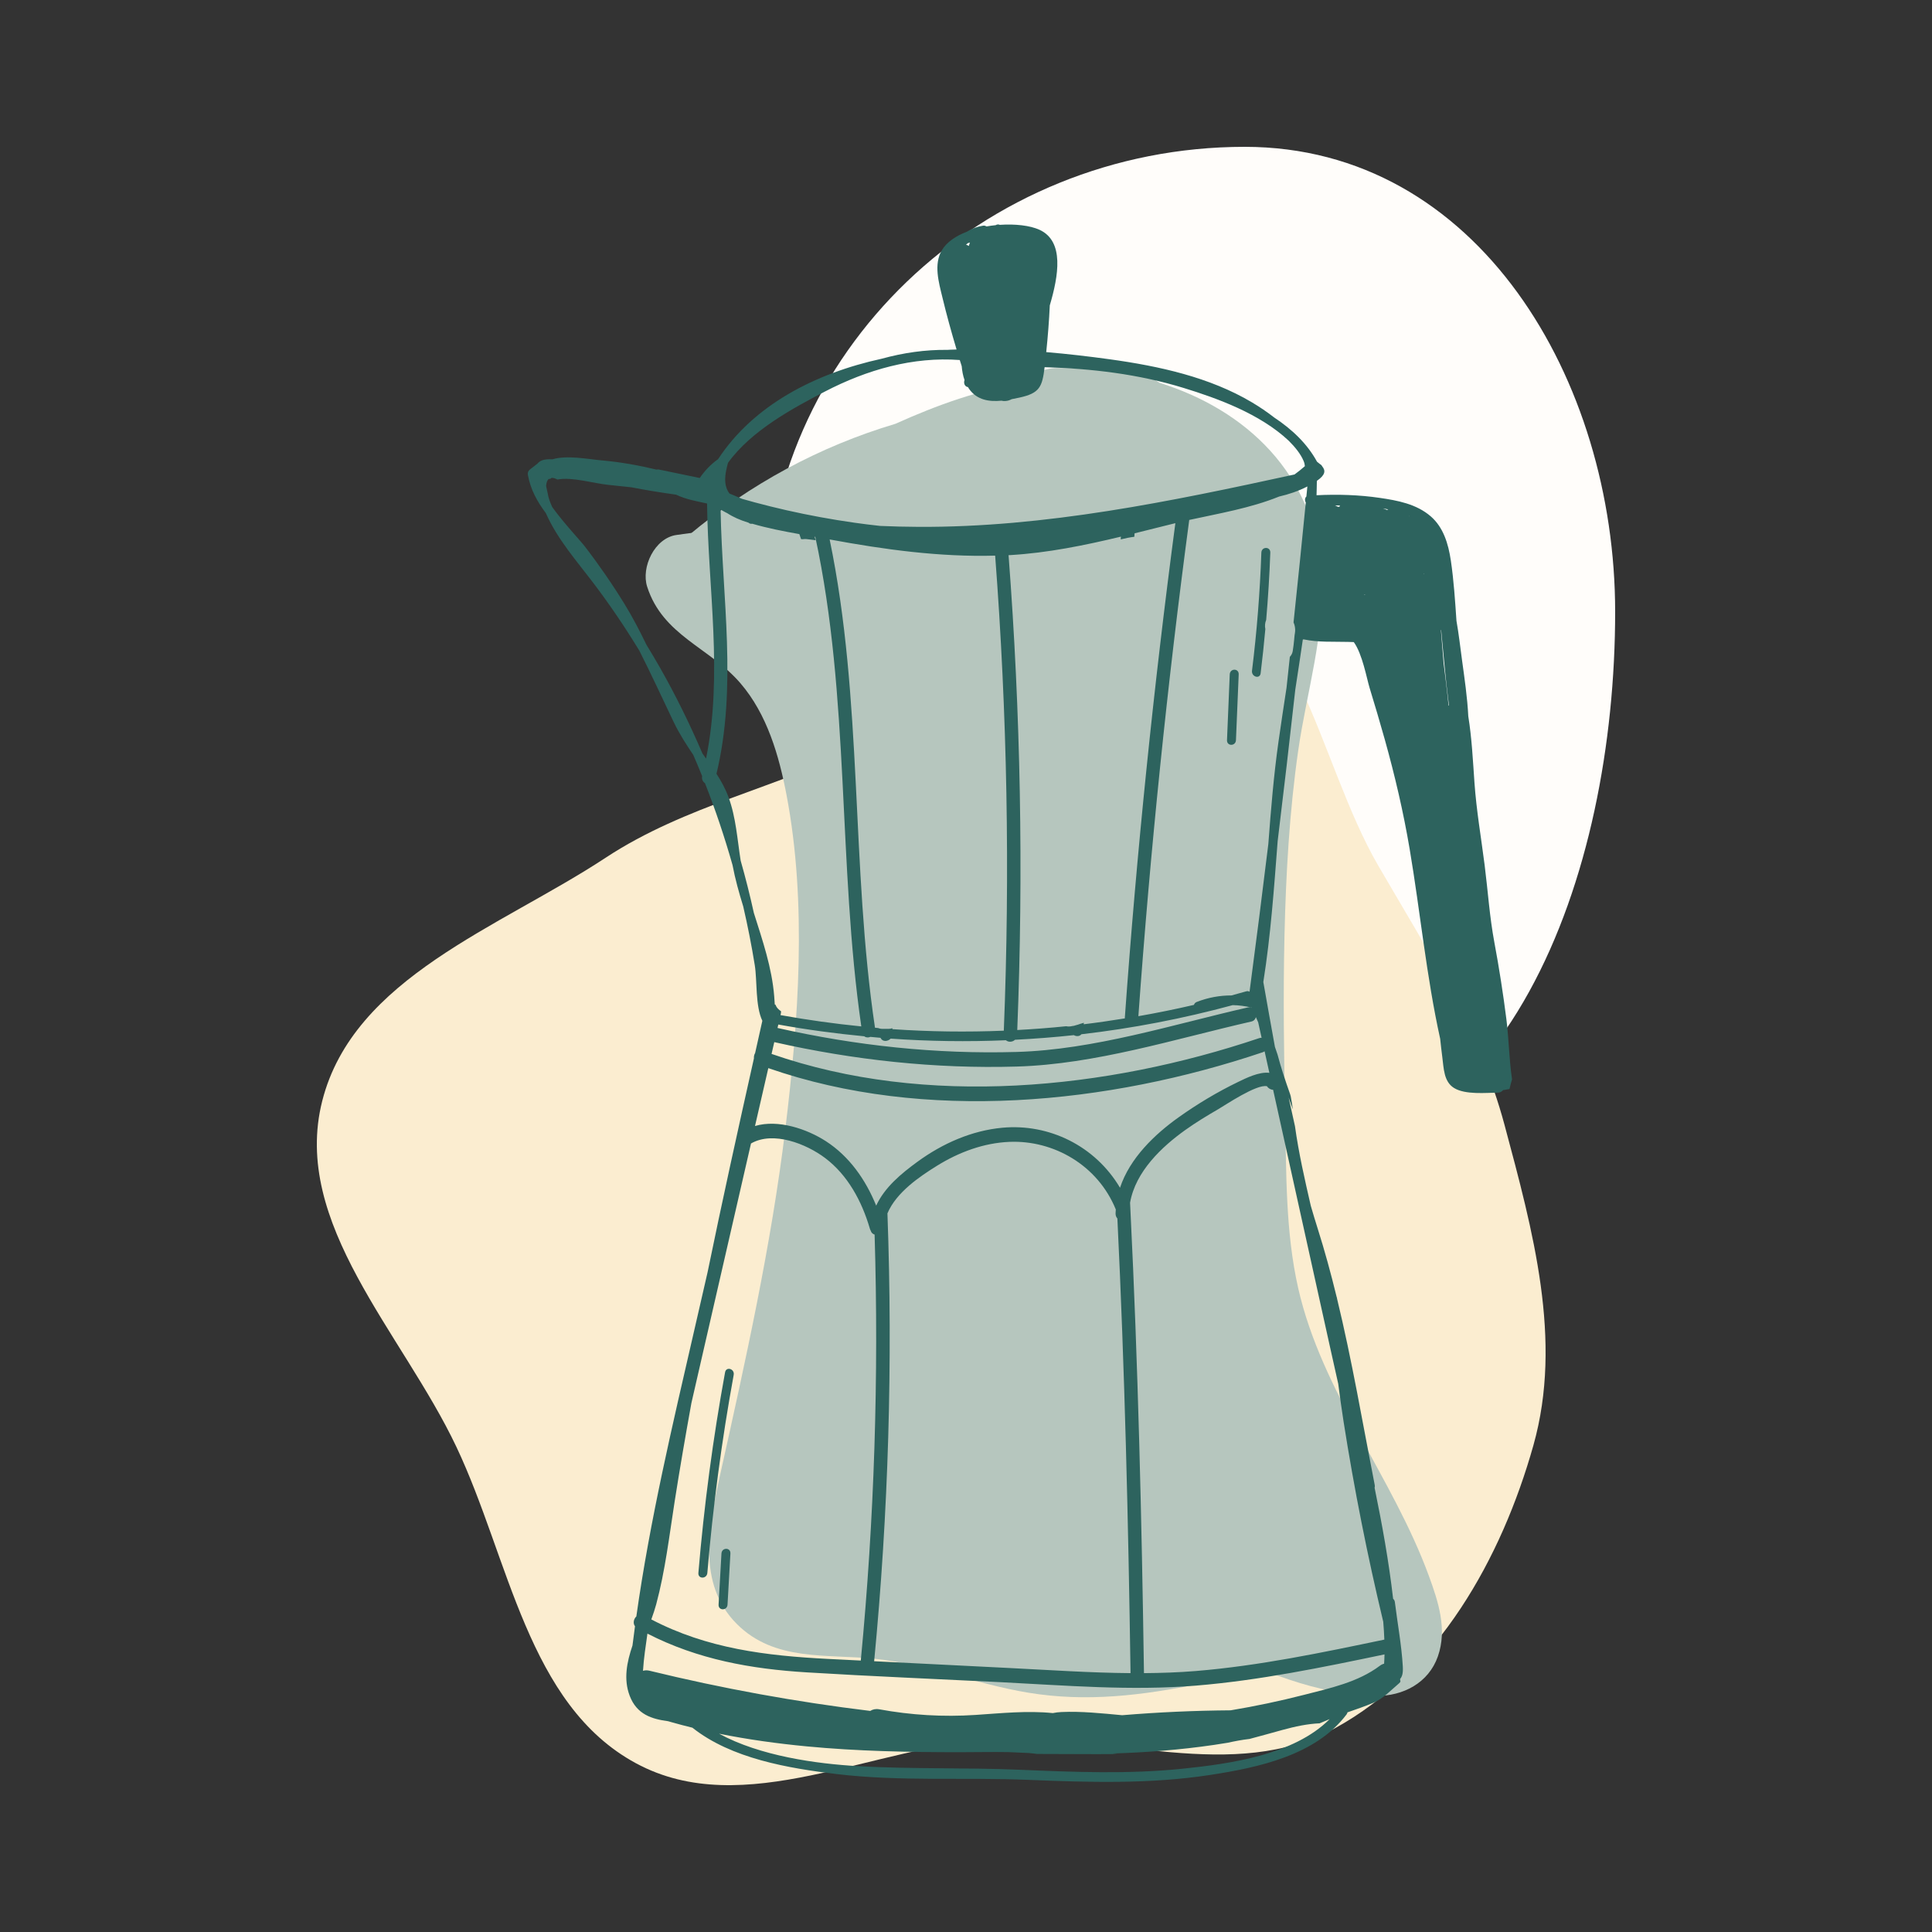 <svg width="250" height="250" viewBox="0 0 250 250" fill="none" xmlns="http://www.w3.org/2000/svg">
<rect x="0" y="0" width="250" height="250" fill="#333333" stroke="none"/>
<path fill-rule="evenodd" clip-rule="evenodd" d="M161.062 152C123.518 152 99 116.406 99 79.16C99 45.543 127.176 19 161.062 19C191.25 19 209 49.212 209 79.16C209 113.132 195.306 152 161.062 152Z" fill="#FFFDFA"/>
<path fill-rule="evenodd" clip-rule="evenodd" d="M128.958 225.033C113.063 225.828 96.301 235.743 82.284 228.16C68.241 220.563 65.911 201.695 59.052 187.214C52.064 172.464 37.682 158.308 41.694 142.474C45.746 126.486 64.639 120.025 78.365 110.993C88.751 104.159 100.714 101.934 111.808 96.338C126.062 89.148 137.262 69.795 152.786 73.457C168.053 77.058 170.444 98.415 178.357 112.035C184.733 123.009 191.406 133.314 194.692 145.589C198.349 159.253 202.255 173.396 198.425 187.012C194.298 201.685 186.055 216.347 172.741 223.634C159.649 230.799 143.843 224.288 128.958 225.033Z" fill="#FBEDD0"/>
<g clip-path="url(#clip0_64_655)">
<path d="M123.471 74.865C123.236 74.615 122.995 74.37 122.755 74.124C123.281 74.046 123.809 73.975 124.335 73.905C124.03 74.21 123.742 74.53 123.471 74.865ZM148.182 95.59C148.36 96.402 148.526 97.216 148.681 98.034C148.514 97.219 148.348 96.404 148.182 95.59ZM175.818 201.812C174.064 198.757 172.177 195.818 170.604 192.654C164.225 179.827 161.61 165.867 161.203 151.634C160.841 138.912 161.758 126.168 161.2 113.455C161.661 110.414 162.04 107.36 162.303 104.289C163.232 93.448 162.835 81.306 158.501 71.159C156.251 65.89 152.214 62.753 146.485 62.15C142.457 61.726 138.304 61.816 134.211 62.078C129.594 61.661 124.768 62.084 120.655 62.591C117.059 63.035 113.257 63.873 110.015 65.569C108.445 65.939 106.882 66.338 105.326 66.766C99.399 67.585 93.471 68.404 87.544 69.224C84.705 69.616 82.933 73.403 83.742 75.92C85.782 82.266 91.82 83.769 95.812 88.411C99.266 92.428 100.809 97.782 101.78 102.885C104.454 116.931 103.326 132.073 101.613 146.167C99.782 161.235 96.466 176.101 93.169 190.902C91.74 197.316 90.12 204.909 95.347 210.142C100.232 215.032 106.965 214.002 113.217 214.648C119.945 215.344 126.357 217.921 133.019 219.027C140.655 220.293 147.805 219.377 155.336 217.868C158.91 217.152 162.481 216.422 166.051 215.691C169.7 214.943 174.352 214.653 176.517 211.127C178.414 208.04 177.483 204.713 175.818 201.812Z" fill="#B6C6BE"/>
<path d="M154.553 98.763C152.355 92.22 150.656 85.474 149.76 78.623C149.379 75.709 147.531 73.18 144.317 73.18C143.022 73.18 141.635 73.767 140.58 74.7C137.262 70.6 133.173 67.128 128.037 65.551C122.774 63.936 116.504 64.782 112.826 69.165C108.985 73.74 109.676 80.503 113.726 84.678C118.614 89.715 126.307 82.012 121.424 76.98C121.18 76.728 121.194 76.31 121.194 76.107C121.288 76.016 121.401 75.91 121.475 75.884C122.159 75.637 122.745 75.603 123.467 75.664C126.221 75.896 128.626 77.751 130.496 79.642C135.535 84.74 138.337 91.753 142.737 97.408C143.15 98.829 143.582 100.246 144.056 101.656C146.275 108.263 156.793 105.43 154.553 98.763Z" fill="#B6C6BE"/>
<path d="M184.893 203.915C180.198 191.101 171.034 180.121 167.988 166.696C166.334 159.403 166.452 151.805 166.301 144.369C166.142 136.613 166.029 128.855 166.21 121.099C166.397 113.087 166.85 105.044 167.99 97.106C169.068 89.598 171.495 81.933 171 74.288C170.159 61.279 161.182 53.019 150.036 49.53C147.725 47.922 144.886 47.187 142.124 47.888C140.388 47.697 138.636 47.602 136.884 47.617C134.956 47.634 133.558 48.414 132.691 49.551C126.873 50.366 121.244 52.419 115.859 54.842C106.087 57.759 97.035 62.627 89.035 69.335C84.2 73.39 90.393 80.861 95.631 77.885C98.606 76.194 101.583 74.506 104.576 72.847C105.816 73.148 107.137 73.015 108.313 72.237C110.007 71.116 111.736 70.086 113.498 69.142C113.723 72.304 116.276 75.23 120.099 73.885C126.64 71.583 133.182 69.281 139.723 66.98C141.374 68.827 143.695 69.971 146.143 70.811C148.748 71.706 150.902 72.183 152.76 74.379C154.607 76.562 155.844 79.363 156.943 81.981C157.438 83.161 158.235 84.109 159.177 84.783C158.854 86.419 158.512 88.041 158.231 89.629C157.104 96.007 156.346 102.458 155.884 108.918C154.996 121.295 155.188 133.716 155.451 146.112C155.708 158.246 156.499 169.75 161.461 180.981C163.877 186.449 166.924 191.602 169.732 196.87C171.098 199.433 172.446 202.025 173.573 204.703C174.034 205.797 174.442 206.915 174.823 208.04C173.317 207.731 171.825 207.36 170.354 206.915C167.383 206.016 164.592 204.804 161.862 203.33C155.697 200.001 150.194 209.397 156.368 212.73C162.773 216.189 170.644 219.346 178.048 219.448C181.553 219.497 184.859 217.77 186.061 214.337C187.291 210.827 186.121 207.267 184.893 203.915Z" fill="#B6C6BE"/>
<path d="M163.219 71.512C163.038 76.626 162.64 81.714 162.009 86.785C161.911 87.579 163.027 87.922 163.126 87.121C163.363 85.217 163.559 83.311 163.735 81.403C163.649 81.01 163.689 80.586 163.844 80.216C164.091 77.322 164.275 74.422 164.377 71.512C164.406 70.7 163.247 70.702 163.219 71.512Z" fill="#2D635E"/>
<path d="M159.128 87.267C159.01 90.102 158.892 92.937 158.774 95.772C158.74 96.583 159.899 96.581 159.933 95.772C160.051 92.937 160.169 90.102 160.287 87.267C160.321 86.456 159.162 86.457 159.128 87.267Z" fill="#2D635E"/>
<path d="M93.823 177.579C92.253 186.166 91.103 194.82 90.371 203.537C90.303 204.345 91.462 204.34 91.53 203.537C92.253 194.932 93.391 186.389 94.939 177.915C95.085 177.123 93.968 176.784 93.823 177.579Z" fill="#2D635E"/>
<path d="M93.356 201.024C93.232 203.227 93.108 205.431 92.984 207.635C92.938 208.446 94.097 208.443 94.142 207.635C94.266 205.431 94.391 203.227 94.515 201.024C94.56 200.213 93.402 200.216 93.356 201.024Z" fill="#2D635E"/>
<path d="M187.441 91.287C187.384 90.745 187.329 90.203 187.269 89.662C187.128 88.389 186.969 87.12 186.806 85.853C186.687 84.416 186.568 82.978 186.452 81.541L186.483 81.517C186.785 84.647 187.049 87.782 187.446 90.895C187.465 91.033 187.482 91.172 187.499 91.31L187.441 91.287ZM167.276 84.263C167.225 84.559 167.087 84.802 166.905 84.998C166.761 86.325 166.625 87.652 166.478 88.979C166.122 91.311 165.765 93.643 165.435 95.979C164.814 100.365 164.456 104.792 164.121 109.221C163.343 115.595 162.535 121.965 161.69 128.329C161.577 128.26 161.439 128.228 161.277 128.274C160.637 128.459 159.996 128.634 159.354 128.809C157.833 128.805 156.321 129.08 154.846 129.657C154.66 129.73 154.55 129.871 154.494 130.032C152.108 130.586 149.711 131.073 147.305 131.495C148.848 110.017 151.041 88.602 153.887 67.281C157.688 66.446 161.812 65.757 165.517 64.253C166.776 63.96 168.001 63.555 169.174 62.948C169.132 63.382 169.087 63.815 169.045 64.248C168.841 64.421 168.82 64.779 168.968 65.016C168.462 70.195 167.931 75.371 167.383 80.544C167.449 80.68 167.495 80.829 167.531 80.981C167.56 81.105 167.578 81.23 167.586 81.358L167.592 81.457C167.596 81.605 167.59 81.753 167.565 81.899V81.9L167.55 81.997C167.539 82.061 167.528 82.125 167.519 82.19L167.513 82.252L167.498 82.404L167.497 82.408C167.486 82.538 167.473 82.668 167.461 82.797C167.414 83.288 167.358 83.778 167.276 84.263ZM163.638 136.036L164.255 138.824C162.916 138.664 161.241 139.505 160.195 140.011C157.55 141.289 154.93 142.856 152.511 144.581C149.441 146.771 146.208 149.836 144.929 153.694C141.703 148.26 135.739 145.368 129.701 145.928C125.759 146.294 121.998 147.939 118.728 150.324C116.638 151.849 114.487 153.614 113.378 156.009C111.999 152.611 109.882 149.624 106.882 147.679C104.426 146.087 100.684 144.813 97.698 145.704C98.272 143.207 98.845 140.711 99.419 138.215C119.72 145.273 143.378 142.897 163.409 136.156C163.496 136.127 163.57 136.084 163.638 136.036ZM172.114 174.353C172.461 175.922 172.814 177.491 173.166 179.061C173.377 180.684 173.599 182.307 173.853 183.925C175.224 192.644 176.941 201.297 178.992 209.857C179.057 210.64 179.106 211.413 179.134 212.164C171.06 213.851 162.96 215.552 154.75 216.228C152.51 216.412 150.269 216.488 148.029 216.503C147.737 196.544 147.265 176.6 146.28 156.665L146.278 156.63C146.262 156.296 146.248 155.963 146.231 155.63C146.935 151.573 150.378 148.361 153.388 146.214C154.761 145.235 156.196 144.365 157.644 143.526C158.523 143.017 162.638 140.236 163.949 140.561C164.114 140.83 164.422 141.011 164.74 141.018L172.114 174.353ZM179.103 215.282C178.923 215.326 178.738 215.409 178.552 215.549C175.723 217.679 172.111 218.448 168.732 219.315C165.601 220.118 162.433 220.783 159.245 221.315C154.557 221.349 149.878 221.559 145.207 221.948C142.59 221.705 139.917 221.419 137.361 221.536C136.978 221.554 136.597 221.596 136.233 221.673C132.885 221.337 129.612 221.689 126.224 221.912C122.037 222.188 117.89 221.938 113.762 221.182C113.312 221.1 112.922 221.195 112.609 221.393C102.988 220.223 93.453 218.488 84.027 216.187C83.721 216.112 83.447 216.13 83.203 216.202C83.299 214.597 83.556 212.976 83.777 211.39C90.308 214.737 97.18 215.964 104.405 216.405C112.762 216.916 121.13 217.255 129.492 217.674C137.901 218.096 146.338 218.811 154.75 218.119C162.965 217.442 171.075 215.767 179.155 214.079C179.148 214.494 179.128 214.893 179.103 215.282ZM153.067 228.866C146.035 229.598 138.94 229.3 131.892 229.004C124.979 228.713 118.03 228.933 111.129 228.546C105.592 228.235 98.349 227.224 93.044 224.338C96.783 225.095 100.567 225.613 104.349 225.976C110.928 226.607 117.538 226.733 124.138 226.736C126.25 226.737 128.366 226.684 130.479 226.722C131.361 226.766 132.244 226.807 133.125 226.84C133.49 226.869 133.851 226.916 134.212 226.961C137.673 226.955 141.136 227.01 144.596 226.973C144.39 226.948 144.183 226.927 143.977 226.9C148.355 226.768 152.72 226.43 157.062 225.794C157.659 225.706 158.269 225.607 158.877 225.509C159.807 225.301 160.744 225.126 161.675 225.022C163.101 224.647 164.532 224.242 166 223.84C167.595 223.403 169.184 223.065 170.762 222.996C171.192 222.814 171.623 222.633 172.055 222.453C167.434 227.091 159.162 228.232 153.067 228.866ZM114.834 157.007C115.992 154.27 119.022 152.233 121.226 150.863C124.098 149.076 127.315 147.89 130.64 147.756C136.32 147.527 142.041 150.749 144.384 156.505C144.375 156.674 144.356 156.842 144.354 157.014C144.35 157.3 144.445 157.518 144.589 157.67C145.541 177.27 146.003 196.879 146.291 216.503C141.063 216.461 135.834 216.102 130.61 215.84C124.779 215.548 118.947 215.255 113.115 214.962C114.967 195.709 115.541 176.35 114.834 157.007ZM84.91 207.607C86.08 203.256 86.605 198.728 87.303 194.269C87.968 190.022 88.7 185.791 89.465 181.566C90.052 178.989 90.646 176.415 91.236 173.841C93.217 165.217 95.198 156.593 97.178 147.968C100.046 146.308 104.348 148.016 106.781 149.855C109.678 152.043 111.516 155.401 112.563 158.998C112.588 159.084 112.622 159.158 112.661 159.225C112.733 159.511 112.936 159.681 113.174 159.757C113.73 178.156 113.142 196.563 111.385 214.875C109.964 214.803 108.543 214.734 107.121 214.662C99.145 214.253 91.512 213.338 84.28 209.554C84.525 208.868 84.748 208.209 84.91 207.607ZM97.547 118.127C97.045 115.853 96.478 113.596 95.841 111.363C95.405 108.607 95.235 105.779 94.274 103.162C93.871 102.066 93.322 101.075 92.712 100.126C95.412 88.9 93.451 77.367 93.243 65.934C93.472 66.069 93.702 66.203 93.937 66.323L94.076 66.387C94.88 66.914 95.778 67.3 96.746 67.6L96.839 67.627L96.849 67.633C97.005 67.773 97.18 67.805 97.341 67.771C99.329 68.348 101.384 68.749 103.436 69.113C103.51 69.331 103.584 69.549 103.658 69.766C103.736 69.763 103.815 69.764 103.898 69.773C104.026 69.752 104.16 69.742 104.311 69.756C104.725 69.795 105.138 69.85 105.551 69.906C105.5 69.756 105.45 69.606 105.399 69.457L105.499 69.474C109.98 90.246 108.418 111.817 111.452 132.817C107.956 132.467 104.468 131.982 100.994 131.353C101.01 131.284 101.026 131.214 101.042 131.146C101.065 131.044 101.07 130.95 101.066 130.858C100.922 130.759 100.785 130.647 100.662 130.518C100.514 130.363 100.411 130.184 100.336 129.996L100.254 129.977C100.251 129.855 100.236 129.737 100.23 129.616C100.215 129.52 100.211 129.424 100.21 129.326C100.206 129.257 100.201 129.188 100.196 129.119C100.189 129.052 100.182 128.984 100.182 128.916C99.879 125.177 98.665 121.676 97.547 118.127ZM91.363 98.16C91.206 97.936 91.048 97.713 90.891 97.489C89.257 93.684 87.436 89.974 85.407 86.403C84.839 85.402 84.25 84.416 83.652 83.436C82.78 81.641 81.865 79.87 80.821 78.171C79.228 75.58 77.505 73.083 75.665 70.693C75.114 69.976 73.024 67.773 71.468 65.631C71.189 65.029 70.952 64.403 70.867 63.809C70.799 63.507 70.733 63.205 70.666 62.902C70.695 62.449 70.808 62.148 70.995 61.981C71.151 61.994 71.278 61.939 71.373 61.835C71.581 61.827 71.831 61.894 72.131 62.052C74.02 61.688 76.789 62.541 78.717 62.742C79.704 62.846 80.689 62.949 81.676 63.053C83.604 63.426 85.542 63.741 87.487 64.01C88.772 64.632 90.136 64.851 91.494 65.153C91.622 76.165 93.572 87.313 91.363 98.16ZM107.356 69.805L107.387 69.81C114.446 71.115 121.603 72.096 128.773 71.898C130.334 92.346 130.711 112.87 129.892 133.369C125.091 133.566 120.282 133.504 115.482 133.173L115.464 133.051C115.326 133.098 115.183 133.132 115.029 133.132H114.16C113.957 133.132 113.779 133.087 113.614 133.024C113.484 133.013 113.354 132.998 113.223 132.986C110.098 112.051 111.667 90.551 107.356 69.805ZM162.512 131.615C162.611 131.844 162.712 132.072 162.812 132.301L163.252 134.292C163.156 134.287 163.056 134.296 162.946 134.333C143.178 140.986 119.874 143.35 99.84 136.377C99.957 135.868 100.074 135.359 100.191 134.85C110.496 137.178 121.02 138.317 131.549 138.012C141.774 137.717 151.948 134.46 161.918 132.188C162.255 132.111 162.443 131.884 162.512 131.615ZM161.456 130.364C151.649 132.6 141.6 135.831 131.549 136.122C121.158 136.422 110.781 135.317 100.612 133.018C100.646 132.87 100.68 132.722 100.714 132.574C104.408 133.244 108.119 133.742 111.837 134.097C112.056 134.273 112.358 134.286 112.629 134.171C113.065 134.209 113.501 134.257 113.936 134.292C114.183 134.832 114.858 134.797 115.251 134.397C120.219 134.747 125.195 134.816 130.162 134.607C130.489 134.881 131.016 134.861 131.338 134.546C133.88 134.417 136.42 134.222 138.953 133.947C139.288 134.136 139.697 134.123 139.934 133.833C146.516 133.071 153.056 131.814 159.511 130.064C160.328 130.077 161.149 130.187 161.973 130.385L161.986 130.414C161.834 130.344 161.656 130.319 161.456 130.364ZM145.556 131.778C143.782 132.065 142.007 132.327 140.226 132.541C140.235 132.476 140.243 132.412 140.252 132.347C140.111 132.389 139.971 132.431 139.83 132.471C139.606 132.556 139.373 132.628 139.127 132.69C139.058 132.712 138.989 132.729 138.921 132.754L138.919 132.741C138.782 132.77 138.641 132.795 138.492 132.817C138.296 132.844 138.121 132.833 137.962 132.795C135.856 133.01 133.745 133.17 131.633 133.284C132.448 112.792 132.069 92.276 130.507 71.837C130.584 71.833 130.66 71.834 130.736 71.829C135.571 71.545 140.323 70.573 145.045 69.442C145.036 69.561 145.026 69.68 145.017 69.799C145.607 69.648 146.192 69.532 146.781 69.46C146.792 69.311 146.805 69.161 146.815 69.012C148.577 68.578 150.334 68.13 152.091 67.697C149.274 88.942 147.087 110.278 145.554 131.679L145.556 131.778ZM93.986 60.775C94.017 60.707 94.032 60.637 94.031 60.565C94.084 60.334 94.144 60.113 94.202 59.892C97.229 55.685 102.709 52.763 106.728 50.674C112.209 47.826 118.141 46.137 124.193 46.586C124.277 46.851 124.36 47.116 124.444 47.381C124.498 48.002 124.605 48.607 124.811 49.181C124.667 49.533 124.811 50.034 125.253 50.087C125.305 50.169 125.348 50.254 125.405 50.333C126.435 51.784 128.017 52.001 129.599 51.848C129.696 51.866 129.786 51.891 129.896 51.895C130.284 51.91 130.616 51.816 130.909 51.654C131.246 51.591 131.575 51.521 131.892 51.453C134.559 50.883 134.864 50.039 135.174 47.514C141.259 47.692 147.339 48.406 153.212 50.215C157.474 51.528 163.014 53.518 166.745 57.017C167.583 57.846 168.307 58.741 168.69 59.659C168.793 59.907 168.835 60.122 168.85 60.322C168.416 60.705 167.969 61.064 167.51 61.397C151.472 64.89 135.279 68.26 118.865 68.175C117.199 68.166 115.538 68.13 113.883 68.053C112.775 67.93 111.669 67.797 110.567 67.639C107.604 67.219 104.663 66.679 101.756 66.02C100.388 65.709 99.027 65.373 97.676 65.01C97.124 64.862 96.57 64.708 96.02 64.549C95.593 64.375 95.168 64.196 94.744 64.005C94.63 63.954 94.513 63.909 94.398 63.861C93.712 62.977 93.763 61.852 93.986 60.775ZM125.222 31.473C125.31 31.443 125.412 31.41 125.509 31.379C125.454 31.524 125.403 31.673 125.359 31.829C125.253 31.752 125.135 31.699 125.007 31.664C125.077 31.598 125.149 31.534 125.222 31.473ZM173.4 65.413C173.367 65.464 173.338 65.518 173.316 65.577H173.124C173.008 65.516 172.885 65.459 172.762 65.402C172.973 65.406 173.186 65.41 173.4 65.413ZM176.524 76.939L176.638 76.934L176.6 76.991L176.524 76.939ZM179.483 65.987C179.31 65.918 179.134 65.852 178.956 65.787C179.189 65.826 179.421 65.867 179.651 65.916C179.593 65.933 179.535 65.952 179.483 65.987ZM182.337 66.812L182.314 66.774L182.369 66.801L182.337 66.812ZM184.228 74.233L184.269 74.246L184.262 74.316L184.228 74.233ZM194.926 131.888C194.505 128.574 193.985 125.231 193.373 121.962C192.748 118.631 192.538 115.303 192.11 111.937C191.657 108.373 191.049 104.882 190.795 101.28C190.591 98.391 190.454 95.527 189.996 92.682C189.874 90.238 189.511 87.804 189.181 85.387C188.952 83.714 188.762 81.997 188.466 80.337C188.29 77.744 188.117 75.117 187.744 72.575C187.406 70.274 186.74 68.223 185.162 66.838C183.293 65.199 180.788 64.756 178.574 64.43C175.871 64.031 173.09 63.948 170.359 64.084C170.374 63.475 170.397 62.869 170.4 62.26L170.404 62.222C171.474 61.48 171.572 60.928 171.1 60.356C171.039 60.229 170.938 60.125 170.811 60.059C170.697 59.957 170.565 59.852 170.422 59.745C169.136 57.383 167.15 55.529 164.887 54.029C163.972 53.318 163.005 52.661 161.996 52.061C156.521 48.809 150.014 47.377 143.596 46.491C140.878 46.116 138.134 45.797 135.382 45.562C135.592 43.549 135.751 41.533 135.843 39.513C136.974 35.677 137.748 31.217 134.506 29.733C133.292 29.178 131.371 28.958 129.37 29.095C129.197 29.009 129.005 29.031 128.843 29.136C128.447 29.176 128.049 29.231 127.655 29.3C127.523 29.22 127.367 29.177 127.221 29.2C126.45 29.319 125.743 29.588 125.112 29.984C123.689 30.53 122.505 31.321 121.879 32.377C120.792 34.213 121.481 36.55 121.943 38.467C122.49 40.741 123.113 42.991 123.781 45.226C123.489 45.237 123.197 45.24 122.906 45.255C122.81 45.26 122.713 45.267 122.617 45.273C119.729 45.237 116.885 45.652 114.103 46.416C105.457 48.303 97.475 52.441 92.909 59.434L92.818 59.487C91.931 60.133 91.181 60.925 90.547 61.853C88.78 61.486 87.012 61.119 85.244 60.753C85.141 60.731 85.049 60.742 84.965 60.769C82.662 60.219 80.339 59.797 77.987 59.587C76.124 59.421 73.35 58.862 71.485 59.436C70.999 59.413 70.502 59.415 70.068 59.601C69.845 59.696 69.662 59.846 69.519 60.023L69.45 60.066L68.575 60.75C68.351 60.926 68.254 61.165 68.309 61.462C68.666 63.403 69.539 64.937 70.632 66.396C72.134 69.809 74.701 72.681 76.937 75.646C79.005 78.386 80.935 81.247 82.734 84.202C84.261 87.217 85.675 90.299 87.157 93.397C87.896 94.941 88.791 96.32 89.709 97.685C90.101 98.594 90.486 99.507 90.856 100.426C90.779 100.845 90.956 101.169 91.227 101.349C92.584 104.806 93.769 108.341 94.787 111.932C95.129 113.748 95.63 115.527 96.174 117.296C96.756 119.809 97.256 122.346 97.668 124.899C97.991 126.9 97.72 130.136 98.647 132.093C98.335 133.482 98.024 134.873 97.713 136.263C97.593 136.46 97.538 136.71 97.558 136.953C95.496 146.164 93.457 155.385 91.558 164.638C90.983 167.144 90.407 169.651 89.832 172.157C87.019 184.407 84.101 196.67 82.343 209.163C82.006 209.48 81.872 210.046 82.167 210.437C82.075 211.121 81.984 211.806 81.9 212.492C81.882 212.637 81.862 212.784 81.841 212.934C81.115 215.081 80.662 217.29 81.484 219.441C82.408 221.862 84.36 222.445 86.453 222.725C86.582 222.762 86.713 222.8 86.84 222.836C87.755 223.098 88.675 223.337 89.599 223.564C94.644 227.567 102.036 228.814 108.247 229.561C116.385 230.54 124.848 229.975 133.046 230.312C140.896 230.636 148.809 230.875 156.602 229.676C162.819 228.719 170.245 227.152 174.246 221.84C174.312 221.752 174.348 221.664 174.361 221.579C175.489 221.184 176.623 220.804 177.719 220.335C179.021 219.777 179.982 218.71 181.061 217.8C181.109 217.738 181.164 217.682 181.214 217.62C181.201 217.5 181.185 217.381 181.171 217.26C181.446 216.944 181.573 216.516 181.521 215.624C181.36 212.861 180.836 210.062 180.497 207.316C180.473 207.123 180.386 206.978 180.269 206.879C179.714 202.045 178.849 197.269 177.873 192.517C177.903 192.417 177.918 192.309 177.893 192.183C176.323 184.147 174.944 176.004 173.013 168.041L173.003 167.954L172.953 167.793C172.225 164.807 171.419 161.846 170.492 158.927C170.186 157.965 169.897 156.998 169.616 156.03C168.835 152.631 168.048 149.194 167.569 145.731L166.752 142.035C166.936 142.543 167.115 143.053 167.291 143.564C167.215 142.983 167.124 142.416 167.02 141.858C166.993 141.767 166.968 141.675 166.941 141.584C166.346 139.9 165.771 138.208 165.316 136.466C165.198 136.133 165.084 135.799 164.975 135.465C164.462 132.67 163.97 129.87 163.474 127.072C164.428 121.05 164.859 114.946 165.328 108.846C166.123 102.316 166.885 95.782 167.609 89.242C167.941 87.079 168.272 84.917 168.586 82.752L168.706 82.737C170.579 83.134 172.554 83.013 174.425 83.061C174.678 83.068 174.929 83.079 175.18 83.086C176.292 84.614 176.861 87.818 177.22 88.992C177.898 91.216 178.565 93.444 179.19 95.686C180.494 100.354 181.601 105.073 182.411 109.873C183.791 118.05 184.573 126.334 186.358 134.416C186.44 135.195 186.527 135.973 186.628 136.749C186.826 138.272 186.823 139.972 188.162 140.791C189.615 141.68 192.278 141.405 193.855 141.385C194.102 141.381 194.34 141.253 194.505 141.056L194.616 141.037L194.618 141.048C194.761 141.028 194.9 140.997 195.04 140.968C195.136 140.952 195.233 140.94 195.328 140.922L195.33 140.915L195.332 140.908C195.382 140.665 195.442 140.43 195.505 140.196C195.553 140.018 195.603 139.842 195.657 139.668C195.276 137.097 195.253 134.47 194.926 131.888Z" fill="#2D635E"/>
</g>
<defs>
<clipPath id="clip0_64_655">
<rect width="127.828" height="202" fill="white" transform="translate(68 29)"/>
</clipPath>
</defs>
</svg>
